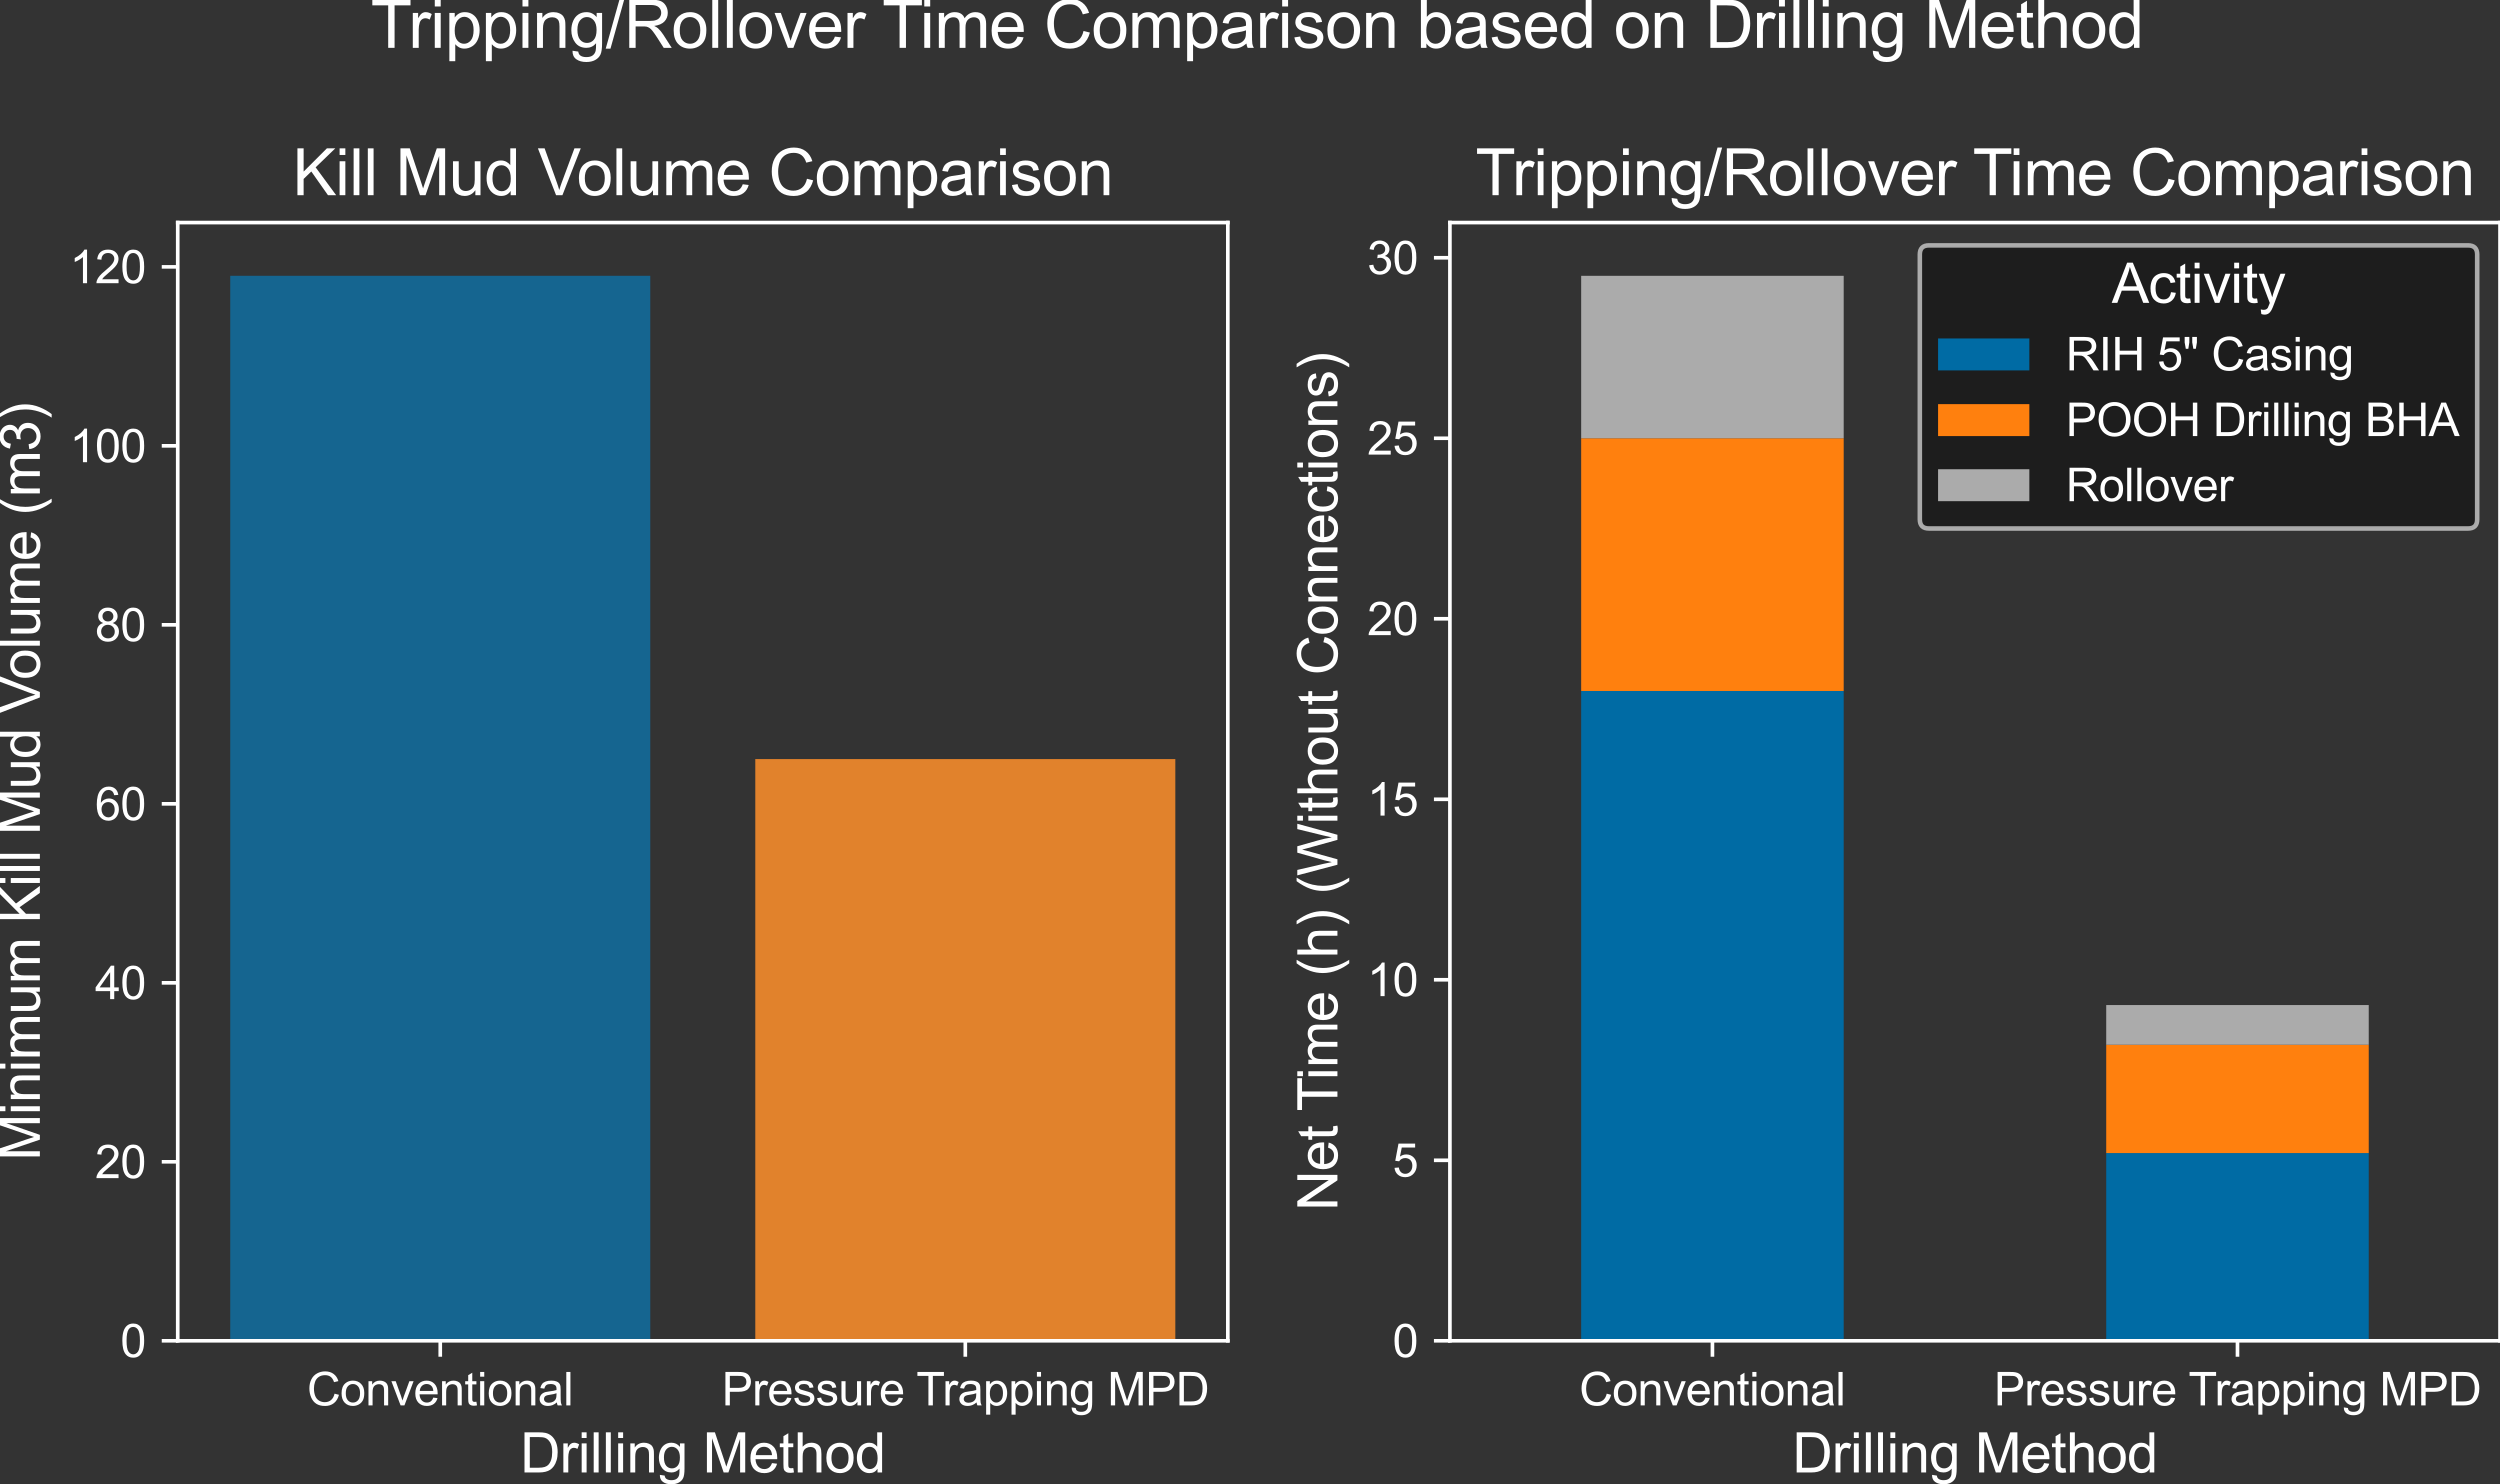 <?xml version="1.0" encoding="utf-8" standalone="no"?>
<!DOCTYPE svg PUBLIC "-//W3C//DTD SVG 1.1//EN"
  "http://www.w3.org/Graphics/SVG/1.1/DTD/svg11.dtd">
<svg xmlns:xlink="http://www.w3.org/1999/xlink" width="547.796pt" height="325.169pt" viewBox="0 0 547.796 325.169" xmlns="http://www.w3.org/2000/svg" version="1.1">
 <rect x="0" y="0" width="547.796" height="325.169" fill="#333333" stroke="none"/>
 <defs>
  <style type="text/css">*{stroke-linejoin: round; stroke-linecap: butt}</style>
 </defs>
 <g id="figure_1">
  <g id="patch_1">
   <path d="M 0 325.169 
L 547.796 325.169 
L 547.796 0 
L 0 0 
L 0 325.169 
z
" style="fill: none"/>
  </g>
  <g id="axes_1">
   <g id="patch_2">
    <path d="M 38.944 293.792 
L 269.038 293.792 
L 269.038 48.768 
L 38.944 48.768 
L 38.944 293.792 
z
" style="fill: none"/>
   </g>
   <g id="patch_3">
    <path d="M 50.449 293.792 
L 142.486 293.792 
L 142.486 60.436 
L 50.449 60.436 
z
" clip-path="url(#p2380726b39)" style="fill: #156590"/>
   </g>
   <g id="patch_4">
    <path d="M 165.496 293.792 
L 257.534 293.792 
L 257.534 166.328 
L 165.496 166.328 
z
" clip-path="url(#p2380726b39)" style="fill: #e1822c"/>
   </g>
   <g id="matplotlib.axis_1">
    <g id="xtick_1">
     <g id="line2d_1">
      <defs>
       <path id="m6b3bb15d07" d="M 0 0 
L 0 3.5 
" style="stroke: #ffffff; stroke-width: 0.8"/>
      </defs>
      <g>
       <use xlink:href="#m6b3bb15d07" x="96.468" y="293.792" style="fill: #ffffff; stroke: #ffffff; stroke-width: 0.8"/>
      </g>
     </g>
     <g id="text_1">
      <!-- Conventional -->
      <g style="fill: #ffffff" transform="translate(67.282 307.95) scale(0.1 -0.1)">
       <defs>
        <path id="ArialMT-43" d="M 3763 1606 
L 4369 1453 
Q 4178 706 3683 314 
Q 3188 -78 2472 -78 
Q 1731 -78 1267 223 
Q 803 525 561 1097 
Q 319 1669 319 2325 
Q 319 3041 592 3573 
Q 866 4106 1370 4382 
Q 1875 4659 2481 4659 
Q 3169 4659 3637 4309 
Q 4106 3959 4291 3325 
L 3694 3184 
Q 3534 3684 3231 3912 
Q 2928 4141 2469 4141 
Q 1941 4141 1586 3887 
Q 1231 3634 1087 3207 
Q 944 2781 944 2328 
Q 944 1744 1114 1308 
Q 1284 872 1643 656 
Q 2003 441 2422 441 
Q 2931 441 3284 734 
Q 3638 1028 3763 1606 
z
" transform="scale(0.016)"/>
        <path id="ArialMT-6f" d="M 213 1659 
Q 213 2581 725 3025 
Q 1153 3394 1769 3394 
Q 2453 3394 2887 2945 
Q 3322 2497 3322 1706 
Q 3322 1066 3130 698 
Q 2938 331 2570 128 
Q 2203 -75 1769 -75 
Q 1072 -75 642 372 
Q 213 819 213 1659 
z
M 791 1659 
Q 791 1022 1069 705 
Q 1347 388 1769 388 
Q 2188 388 2466 706 
Q 2744 1025 2744 1678 
Q 2744 2294 2464 2611 
Q 2184 2928 1769 2928 
Q 1347 2928 1069 2612 
Q 791 2297 791 1659 
z
" transform="scale(0.016)"/>
        <path id="ArialMT-6e" d="M 422 0 
L 422 3319 
L 928 3319 
L 928 2847 
Q 1294 3394 1984 3394 
Q 2284 3394 2536 3286 
Q 2788 3178 2913 3003 
Q 3038 2828 3088 2588 
Q 3119 2431 3119 2041 
L 3119 0 
L 2556 0 
L 2556 2019 
Q 2556 2363 2490 2533 
Q 2425 2703 2258 2804 
Q 2091 2906 1866 2906 
Q 1506 2906 1245 2678 
Q 984 2450 984 1813 
L 984 0 
L 422 0 
z
" transform="scale(0.016)"/>
        <path id="ArialMT-76" d="M 1344 0 
L 81 3319 
L 675 3319 
L 1388 1331 
Q 1503 1009 1600 663 
Q 1675 925 1809 1294 
L 2547 3319 
L 3125 3319 
L 1869 0 
L 1344 0 
z
" transform="scale(0.016)"/>
        <path id="ArialMT-65" d="M 2694 1069 
L 3275 997 
Q 3138 488 2766 206 
Q 2394 -75 1816 -75 
Q 1088 -75 661 373 
Q 234 822 234 1631 
Q 234 2469 665 2931 
Q 1097 3394 1784 3394 
Q 2450 3394 2872 2941 
Q 3294 2488 3294 1666 
Q 3294 1616 3291 1516 
L 816 1516 
Q 847 969 1125 678 
Q 1403 388 1819 388 
Q 2128 388 2347 550 
Q 2566 713 2694 1069 
z
M 847 1978 
L 2700 1978 
Q 2663 2397 2488 2606 
Q 2219 2931 1791 2931 
Q 1403 2931 1139 2672 
Q 875 2413 847 1978 
z
" transform="scale(0.016)"/>
        <path id="ArialMT-74" d="M 1650 503 
L 1731 6 
Q 1494 -44 1306 -44 
Q 1000 -44 831 53 
Q 663 150 594 308 
Q 525 466 525 972 
L 525 2881 
L 113 2881 
L 113 3319 
L 525 3319 
L 525 4141 
L 1084 4478 
L 1084 3319 
L 1650 3319 
L 1650 2881 
L 1084 2881 
L 1084 941 
Q 1084 700 1114 631 
Q 1144 563 1211 522 
Q 1278 481 1403 481 
Q 1497 481 1650 503 
z
" transform="scale(0.016)"/>
        <path id="ArialMT-69" d="M 425 3934 
L 425 4581 
L 988 4581 
L 988 3934 
L 425 3934 
z
M 425 0 
L 425 3319 
L 988 3319 
L 988 0 
L 425 0 
z
" transform="scale(0.016)"/>
        <path id="ArialMT-61" d="M 2588 409 
Q 2275 144 1986 34 
Q 1697 -75 1366 -75 
Q 819 -75 525 192 
Q 231 459 231 875 
Q 231 1119 342 1320 
Q 453 1522 633 1644 
Q 813 1766 1038 1828 
Q 1203 1872 1538 1913 
Q 2219 1994 2541 2106 
Q 2544 2222 2544 2253 
Q 2544 2597 2384 2738 
Q 2169 2928 1744 2928 
Q 1347 2928 1158 2789 
Q 969 2650 878 2297 
L 328 2372 
Q 403 2725 575 2942 
Q 747 3159 1072 3276 
Q 1397 3394 1825 3394 
Q 2250 3394 2515 3294 
Q 2781 3194 2906 3042 
Q 3031 2891 3081 2659 
Q 3109 2516 3109 2141 
L 3109 1391 
Q 3109 606 3145 398 
Q 3181 191 3288 0 
L 2700 0 
Q 2613 175 2588 409 
z
M 2541 1666 
Q 2234 1541 1622 1453 
Q 1275 1403 1131 1340 
Q 988 1278 909 1158 
Q 831 1038 831 891 
Q 831 666 1001 516 
Q 1172 366 1500 366 
Q 1825 366 2078 508 
Q 2331 650 2450 897 
Q 2541 1088 2541 1459 
L 2541 1666 
z
" transform="scale(0.016)"/>
        <path id="ArialMT-6c" d="M 409 0 
L 409 4581 
L 972 4581 
L 972 0 
L 409 0 
z
" transform="scale(0.016)"/>
       </defs>
       <use xlink:href="#ArialMT-43"/>
       <use xlink:href="#ArialMT-6f" transform="translate(72.217 0)"/>
       <use xlink:href="#ArialMT-6e" transform="translate(127.832 0)"/>
       <use xlink:href="#ArialMT-76" transform="translate(183.447 0)"/>
       <use xlink:href="#ArialMT-65" transform="translate(233.447 0)"/>
       <use xlink:href="#ArialMT-6e" transform="translate(289.062 0)"/>
       <use xlink:href="#ArialMT-74" transform="translate(344.678 0)"/>
       <use xlink:href="#ArialMT-69" transform="translate(372.461 0)"/>
       <use xlink:href="#ArialMT-6f" transform="translate(394.678 0)"/>
       <use xlink:href="#ArialMT-6e" transform="translate(450.293 0)"/>
       <use xlink:href="#ArialMT-61" transform="translate(505.908 0)"/>
       <use xlink:href="#ArialMT-6c" transform="translate(561.523 0)"/>
      </g>
     </g>
    </g>
    <g id="xtick_2">
     <g id="line2d_2">
      <g>
       <use xlink:href="#m6b3bb15d07" x="211.515" y="293.792" style="fill: #ffffff; stroke: #ffffff; stroke-width: 0.8"/>
      </g>
     </g>
     <g id="text_2">
      <!-- Pressure Trapping MPD -->
      <g style="fill: #ffffff" transform="translate(158.162 307.95) scale(0.1 -0.1)">
       <defs>
        <path id="ArialMT-50" d="M 494 0 
L 494 4581 
L 2222 4581 
Q 2678 4581 2919 4538 
Q 3256 4481 3484 4323 
Q 3713 4166 3852 3881 
Q 3991 3597 3991 3256 
Q 3991 2672 3619 2267 
Q 3247 1863 2275 1863 
L 1100 1863 
L 1100 0 
L 494 0 
z
M 1100 2403 
L 2284 2403 
Q 2872 2403 3119 2622 
Q 3366 2841 3366 3238 
Q 3366 3525 3220 3729 
Q 3075 3934 2838 4000 
Q 2684 4041 2272 4041 
L 1100 4041 
L 1100 2403 
z
" transform="scale(0.016)"/>
        <path id="ArialMT-72" d="M 416 0 
L 416 3319 
L 922 3319 
L 922 2816 
Q 1116 3169 1280 3281 
Q 1444 3394 1641 3394 
Q 1925 3394 2219 3213 
L 2025 2691 
Q 1819 2813 1613 2813 
Q 1428 2813 1281 2702 
Q 1134 2591 1072 2394 
Q 978 2094 978 1738 
L 978 0 
L 416 0 
z
" transform="scale(0.016)"/>
        <path id="ArialMT-73" d="M 197 991 
L 753 1078 
Q 800 744 1014 566 
Q 1228 388 1613 388 
Q 2000 388 2187 545 
Q 2375 703 2375 916 
Q 2375 1106 2209 1216 
Q 2094 1291 1634 1406 
Q 1016 1563 777 1677 
Q 538 1791 414 1992 
Q 291 2194 291 2438 
Q 291 2659 392 2848 
Q 494 3038 669 3163 
Q 800 3259 1026 3326 
Q 1253 3394 1513 3394 
Q 1903 3394 2198 3281 
Q 2494 3169 2634 2976 
Q 2775 2784 2828 2463 
L 2278 2388 
Q 2241 2644 2061 2787 
Q 1881 2931 1553 2931 
Q 1166 2931 1000 2803 
Q 834 2675 834 2503 
Q 834 2394 903 2306 
Q 972 2216 1119 2156 
Q 1203 2125 1616 2013 
Q 2213 1853 2448 1751 
Q 2684 1650 2818 1456 
Q 2953 1263 2953 975 
Q 2953 694 2789 445 
Q 2625 197 2315 61 
Q 2006 -75 1616 -75 
Q 969 -75 630 194 
Q 291 463 197 991 
z
" transform="scale(0.016)"/>
        <path id="ArialMT-75" d="M 2597 0 
L 2597 488 
Q 2209 -75 1544 -75 
Q 1250 -75 995 37 
Q 741 150 617 320 
Q 494 491 444 738 
Q 409 903 409 1263 
L 409 3319 
L 972 3319 
L 972 1478 
Q 972 1038 1006 884 
Q 1059 663 1231 536 
Q 1403 409 1656 409 
Q 1909 409 2131 539 
Q 2353 669 2445 892 
Q 2538 1116 2538 1541 
L 2538 3319 
L 3100 3319 
L 3100 0 
L 2597 0 
z
" transform="scale(0.016)"/>
        <path id="ArialMT-20" transform="scale(0.016)"/>
        <path id="ArialMT-54" d="M 1659 0 
L 1659 4041 
L 150 4041 
L 150 4581 
L 3781 4581 
L 3781 4041 
L 2266 4041 
L 2266 0 
L 1659 0 
z
" transform="scale(0.016)"/>
        <path id="ArialMT-70" d="M 422 -1272 
L 422 3319 
L 934 3319 
L 934 2888 
Q 1116 3141 1344 3267 
Q 1572 3394 1897 3394 
Q 2322 3394 2647 3175 
Q 2972 2956 3137 2557 
Q 3303 2159 3303 1684 
Q 3303 1175 3120 767 
Q 2938 359 2589 142 
Q 2241 -75 1856 -75 
Q 1575 -75 1351 44 
Q 1128 163 984 344 
L 984 -1272 
L 422 -1272 
z
M 931 1641 
Q 931 1000 1190 694 
Q 1450 388 1819 388 
Q 2194 388 2461 705 
Q 2728 1022 2728 1688 
Q 2728 2322 2467 2637 
Q 2206 2953 1844 2953 
Q 1484 2953 1207 2617 
Q 931 2281 931 1641 
z
" transform="scale(0.016)"/>
        <path id="ArialMT-67" d="M 319 -275 
L 866 -356 
Q 900 -609 1056 -725 
Q 1266 -881 1628 -881 
Q 2019 -881 2231 -725 
Q 2444 -569 2519 -288 
Q 2563 -116 2559 434 
Q 2191 0 1641 0 
Q 956 0 581 494 
Q 206 988 206 1678 
Q 206 2153 378 2554 
Q 550 2956 876 3175 
Q 1203 3394 1644 3394 
Q 2231 3394 2613 2919 
L 2613 3319 
L 3131 3319 
L 3131 450 
Q 3131 -325 2973 -648 
Q 2816 -972 2473 -1159 
Q 2131 -1347 1631 -1347 
Q 1038 -1347 672 -1080 
Q 306 -813 319 -275 
z
M 784 1719 
Q 784 1066 1043 766 
Q 1303 466 1694 466 
Q 2081 466 2343 764 
Q 2606 1063 2606 1700 
Q 2606 2309 2336 2618 
Q 2066 2928 1684 2928 
Q 1309 2928 1046 2623 
Q 784 2319 784 1719 
z
" transform="scale(0.016)"/>
        <path id="ArialMT-4d" d="M 475 0 
L 475 4581 
L 1388 4581 
L 2472 1338 
Q 2622 884 2691 659 
Q 2769 909 2934 1394 
L 4031 4581 
L 4847 4581 
L 4847 0 
L 4263 0 
L 4263 3834 
L 2931 0 
L 2384 0 
L 1059 3900 
L 1059 0 
L 475 0 
z
" transform="scale(0.016)"/>
        <path id="ArialMT-44" d="M 494 0 
L 494 4581 
L 2072 4581 
Q 2606 4581 2888 4516 
Q 3281 4425 3559 4188 
Q 3922 3881 4101 3404 
Q 4281 2928 4281 2316 
Q 4281 1794 4159 1391 
Q 4038 988 3847 723 
Q 3656 459 3429 307 
Q 3203 156 2883 78 
Q 2563 0 2147 0 
L 494 0 
z
M 1100 541 
L 2078 541 
Q 2531 541 2789 625 
Q 3047 709 3200 863 
Q 3416 1078 3536 1442 
Q 3656 1806 3656 2325 
Q 3656 3044 3420 3430 
Q 3184 3816 2847 3947 
Q 2603 4041 2063 4041 
L 1100 4041 
L 1100 541 
z
" transform="scale(0.016)"/>
       </defs>
       <use xlink:href="#ArialMT-50"/>
       <use xlink:href="#ArialMT-72" transform="translate(66.699 0)"/>
       <use xlink:href="#ArialMT-65" transform="translate(100 0)"/>
       <use xlink:href="#ArialMT-73" transform="translate(155.615 0)"/>
       <use xlink:href="#ArialMT-73" transform="translate(205.615 0)"/>
       <use xlink:href="#ArialMT-75" transform="translate(255.615 0)"/>
       <use xlink:href="#ArialMT-72" transform="translate(311.23 0)"/>
       <use xlink:href="#ArialMT-65" transform="translate(344.531 0)"/>
       <use xlink:href="#ArialMT-20" transform="translate(400.146 0)"/>
       <use xlink:href="#ArialMT-54" transform="translate(426.18 0)"/>
       <use xlink:href="#ArialMT-72" transform="translate(483.514 0)"/>
       <use xlink:href="#ArialMT-61" transform="translate(516.814 0)"/>
       <use xlink:href="#ArialMT-70" transform="translate(572.43 0)"/>
       <use xlink:href="#ArialMT-70" transform="translate(628.045 0)"/>
       <use xlink:href="#ArialMT-69" transform="translate(683.66 0)"/>
       <use xlink:href="#ArialMT-6e" transform="translate(705.877 0)"/>
       <use xlink:href="#ArialMT-67" transform="translate(761.492 0)"/>
       <use xlink:href="#ArialMT-20" transform="translate(817.107 0)"/>
       <use xlink:href="#ArialMT-4d" transform="translate(844.891 0)"/>
       <use xlink:href="#ArialMT-50" transform="translate(928.191 0)"/>
       <use xlink:href="#ArialMT-44" transform="translate(994.891 0)"/>
      </g>
     </g>
    </g>
    <g id="text_3">
     <!-- Drilling Method -->
     <g style="fill: #ffffff" transform="translate(113.977 322.644) scale(0.12 -0.12)">
      <defs>
       <path id="ArialMT-68" d="M 422 0 
L 422 4581 
L 984 4581 
L 984 2938 
Q 1378 3394 1978 3394 
Q 2347 3394 2619 3248 
Q 2891 3103 3008 2847 
Q 3125 2591 3125 2103 
L 3125 0 
L 2563 0 
L 2563 2103 
Q 2563 2525 2380 2717 
Q 2197 2909 1863 2909 
Q 1613 2909 1392 2779 
Q 1172 2650 1078 2428 
Q 984 2206 984 1816 
L 984 0 
L 422 0 
z
" transform="scale(0.016)"/>
       <path id="ArialMT-64" d="M 2575 0 
L 2575 419 
Q 2259 -75 1647 -75 
Q 1250 -75 917 144 
Q 584 363 401 755 
Q 219 1147 219 1656 
Q 219 2153 384 2558 
Q 550 2963 881 3178 
Q 1213 3394 1622 3394 
Q 1922 3394 2156 3267 
Q 2391 3141 2538 2938 
L 2538 4581 
L 3097 4581 
L 3097 0 
L 2575 0 
z
M 797 1656 
Q 797 1019 1065 703 
Q 1334 388 1700 388 
Q 2069 388 2326 689 
Q 2584 991 2584 1609 
Q 2584 2291 2321 2609 
Q 2059 2928 1675 2928 
Q 1300 2928 1048 2622 
Q 797 2316 797 1656 
z
" transform="scale(0.016)"/>
      </defs>
      <use xlink:href="#ArialMT-44"/>
      <use xlink:href="#ArialMT-72" transform="translate(72.217 0)"/>
      <use xlink:href="#ArialMT-69" transform="translate(105.518 0)"/>
      <use xlink:href="#ArialMT-6c" transform="translate(127.734 0)"/>
      <use xlink:href="#ArialMT-6c" transform="translate(149.951 0)"/>
      <use xlink:href="#ArialMT-69" transform="translate(172.168 0)"/>
      <use xlink:href="#ArialMT-6e" transform="translate(194.385 0)"/>
      <use xlink:href="#ArialMT-67" transform="translate(250 0)"/>
      <use xlink:href="#ArialMT-20" transform="translate(305.615 0)"/>
      <use xlink:href="#ArialMT-4d" transform="translate(333.398 0)"/>
      <use xlink:href="#ArialMT-65" transform="translate(416.699 0)"/>
      <use xlink:href="#ArialMT-74" transform="translate(472.314 0)"/>
      <use xlink:href="#ArialMT-68" transform="translate(500.098 0)"/>
      <use xlink:href="#ArialMT-6f" transform="translate(555.713 0)"/>
      <use xlink:href="#ArialMT-64" transform="translate(611.328 0)"/>
     </g>
    </g>
   </g>
   <g id="matplotlib.axis_2">
    <g id="ytick_1">
     <g id="line2d_3">
      <defs>
       <path id="m3eccd1bbac" d="M 0 0 
L -3.5 0 
" style="stroke: #ffffff; stroke-width: 0.8"/>
      </defs>
      <g>
       <use xlink:href="#m3eccd1bbac" x="38.944" y="293.792" style="fill: #ffffff; stroke: #ffffff; stroke-width: 0.8"/>
      </g>
     </g>
     <g id="text_4">
      <!-- 0 -->
      <g style="fill: #ffffff" transform="translate(26.383 297.371) scale(0.1 -0.1)">
       <defs>
        <path id="ArialMT-30" d="M 266 2259 
Q 266 3072 433 3567 
Q 600 4063 929 4331 
Q 1259 4600 1759 4600 
Q 2128 4600 2406 4451 
Q 2684 4303 2865 4023 
Q 3047 3744 3150 3342 
Q 3253 2941 3253 2259 
Q 3253 1453 3087 958 
Q 2922 463 2592 192 
Q 2263 -78 1759 -78 
Q 1097 -78 719 397 
Q 266 969 266 2259 
z
M 844 2259 
Q 844 1131 1108 757 
Q 1372 384 1759 384 
Q 2147 384 2411 759 
Q 2675 1134 2675 2259 
Q 2675 3391 2411 3762 
Q 2147 4134 1753 4134 
Q 1366 4134 1134 3806 
Q 844 3388 844 2259 
z
" transform="scale(0.016)"/>
       </defs>
       <use xlink:href="#ArialMT-30"/>
      </g>
     </g>
    </g>
    <g id="ytick_2">
     <g id="line2d_4">
      <g>
       <use xlink:href="#m3eccd1bbac" x="38.944" y="254.572" style="fill: #ffffff; stroke: #ffffff; stroke-width: 0.8"/>
      </g>
     </g>
     <g id="text_5">
      <!-- 20 -->
      <g style="fill: #ffffff" transform="translate(20.822 258.151) scale(0.1 -0.1)">
       <defs>
        <path id="ArialMT-32" d="M 3222 541 
L 3222 0 
L 194 0 
Q 188 203 259 391 
Q 375 700 629 1000 
Q 884 1300 1366 1694 
Q 2113 2306 2375 2664 
Q 2638 3022 2638 3341 
Q 2638 3675 2398 3904 
Q 2159 4134 1775 4134 
Q 1369 4134 1125 3890 
Q 881 3647 878 3216 
L 300 3275 
Q 359 3922 746 4261 
Q 1134 4600 1788 4600 
Q 2447 4600 2831 4234 
Q 3216 3869 3216 3328 
Q 3216 3053 3103 2787 
Q 2991 2522 2730 2228 
Q 2469 1934 1863 1422 
Q 1356 997 1212 845 
Q 1069 694 975 541 
L 3222 541 
z
" transform="scale(0.016)"/>
       </defs>
       <use xlink:href="#ArialMT-32"/>
       <use xlink:href="#ArialMT-30" transform="translate(55.615 0)"/>
      </g>
     </g>
    </g>
    <g id="ytick_3">
     <g id="line2d_5">
      <g>
       <use xlink:href="#m3eccd1bbac" x="38.944" y="215.353" style="fill: #ffffff; stroke: #ffffff; stroke-width: 0.8"/>
      </g>
     </g>
     <g id="text_6">
      <!-- 40 -->
      <g style="fill: #ffffff" transform="translate(20.822 218.932) scale(0.1 -0.1)">
       <defs>
        <path id="ArialMT-34" d="M 2069 0 
L 2069 1097 
L 81 1097 
L 81 1613 
L 2172 4581 
L 2631 4581 
L 2631 1613 
L 3250 1613 
L 3250 1097 
L 2631 1097 
L 2631 0 
L 2069 0 
z
M 2069 1613 
L 2069 3678 
L 634 1613 
L 2069 1613 
z
" transform="scale(0.016)"/>
       </defs>
       <use xlink:href="#ArialMT-34"/>
       <use xlink:href="#ArialMT-30" transform="translate(55.615 0)"/>
      </g>
     </g>
    </g>
    <g id="ytick_4">
     <g id="line2d_6">
      <g>
       <use xlink:href="#m3eccd1bbac" x="38.944" y="176.133" style="fill: #ffffff; stroke: #ffffff; stroke-width: 0.8"/>
      </g>
     </g>
     <g id="text_7">
      <!-- 60 -->
      <g style="fill: #ffffff" transform="translate(20.822 179.712) scale(0.1 -0.1)">
       <defs>
        <path id="ArialMT-36" d="M 3184 3459 
L 2625 3416 
Q 2550 3747 2413 3897 
Q 2184 4138 1850 4138 
Q 1581 4138 1378 3988 
Q 1113 3794 959 3422 
Q 806 3050 800 2363 
Q 1003 2672 1297 2822 
Q 1591 2972 1913 2972 
Q 2475 2972 2870 2558 
Q 3266 2144 3266 1488 
Q 3266 1056 3080 686 
Q 2894 316 2569 119 
Q 2244 -78 1831 -78 
Q 1128 -78 684 439 
Q 241 956 241 2144 
Q 241 3472 731 4075 
Q 1159 4600 1884 4600 
Q 2425 4600 2770 4297 
Q 3116 3994 3184 3459 
z
M 888 1484 
Q 888 1194 1011 928 
Q 1134 663 1356 523 
Q 1578 384 1822 384 
Q 2178 384 2434 671 
Q 2691 959 2691 1453 
Q 2691 1928 2437 2201 
Q 2184 2475 1800 2475 
Q 1419 2475 1153 2201 
Q 888 1928 888 1484 
z
" transform="scale(0.016)"/>
       </defs>
       <use xlink:href="#ArialMT-36"/>
       <use xlink:href="#ArialMT-30" transform="translate(55.615 0)"/>
      </g>
     </g>
    </g>
    <g id="ytick_5">
     <g id="line2d_7">
      <g>
       <use xlink:href="#m3eccd1bbac" x="38.944" y="136.914" style="fill: #ffffff; stroke: #ffffff; stroke-width: 0.8"/>
      </g>
     </g>
     <g id="text_8">
      <!-- 80 -->
      <g style="fill: #ffffff" transform="translate(20.822 140.493) scale(0.1 -0.1)">
       <defs>
        <path id="ArialMT-38" d="M 1131 2484 
Q 781 2613 612 2850 
Q 444 3088 444 3419 
Q 444 3919 803 4259 
Q 1163 4600 1759 4600 
Q 2359 4600 2725 4251 
Q 3091 3903 3091 3403 
Q 3091 3084 2923 2848 
Q 2756 2613 2416 2484 
Q 2838 2347 3058 2040 
Q 3278 1734 3278 1309 
Q 3278 722 2862 322 
Q 2447 -78 1769 -78 
Q 1091 -78 675 323 
Q 259 725 259 1325 
Q 259 1772 486 2073 
Q 713 2375 1131 2484 
z
M 1019 3438 
Q 1019 3113 1228 2906 
Q 1438 2700 1772 2700 
Q 2097 2700 2305 2904 
Q 2513 3109 2513 3406 
Q 2513 3716 2298 3927 
Q 2084 4138 1766 4138 
Q 1444 4138 1231 3931 
Q 1019 3725 1019 3438 
z
M 838 1322 
Q 838 1081 952 856 
Q 1066 631 1291 507 
Q 1516 384 1775 384 
Q 2178 384 2440 643 
Q 2703 903 2703 1303 
Q 2703 1709 2433 1975 
Q 2163 2241 1756 2241 
Q 1359 2241 1098 1978 
Q 838 1716 838 1322 
z
" transform="scale(0.016)"/>
       </defs>
       <use xlink:href="#ArialMT-38"/>
       <use xlink:href="#ArialMT-30" transform="translate(55.615 0)"/>
      </g>
     </g>
    </g>
    <g id="ytick_6">
     <g id="line2d_8">
      <g>
       <use xlink:href="#m3eccd1bbac" x="38.944" y="97.694" style="fill: #ffffff; stroke: #ffffff; stroke-width: 0.8"/>
      </g>
     </g>
     <g id="text_9">
      <!-- 100 -->
      <g style="fill: #ffffff" transform="translate(15.261 101.273) scale(0.1 -0.1)">
       <defs>
        <path id="ArialMT-31" d="M 2384 0 
L 1822 0 
L 1822 3584 
Q 1619 3391 1289 3197 
Q 959 3003 697 2906 
L 697 3450 
Q 1169 3672 1522 3987 
Q 1875 4303 2022 4600 
L 2384 4600 
L 2384 0 
z
" transform="scale(0.016)"/>
       </defs>
       <use xlink:href="#ArialMT-31"/>
       <use xlink:href="#ArialMT-30" transform="translate(55.615 0)"/>
       <use xlink:href="#ArialMT-30" transform="translate(111.23 0)"/>
      </g>
     </g>
    </g>
    <g id="ytick_7">
     <g id="line2d_9">
      <g>
       <use xlink:href="#m3eccd1bbac" x="38.944" y="58.475" style="fill: #ffffff; stroke: #ffffff; stroke-width: 0.8"/>
      </g>
     </g>
     <g id="text_10">
      <!-- 120 -->
      <g style="fill: #ffffff" transform="translate(15.261 62.054) scale(0.1 -0.1)">
       <use xlink:href="#ArialMT-31"/>
       <use xlink:href="#ArialMT-32" transform="translate(55.615 0)"/>
       <use xlink:href="#ArialMT-30" transform="translate(111.23 0)"/>
      </g>
     </g>
    </g>
    <g id="text_11">
     <!-- Minimum Kill Mud Volume (m3) -->
     <g style="fill: #ffffff" transform="translate(8.736 254.296) rotate(-90) scale(0.12 -0.12)">
      <defs>
       <path id="ArialMT-6d" d="M 422 0 
L 422 3319 
L 925 3319 
L 925 2853 
Q 1081 3097 1340 3245 
Q 1600 3394 1931 3394 
Q 2300 3394 2536 3241 
Q 2772 3088 2869 2813 
Q 3263 3394 3894 3394 
Q 4388 3394 4653 3120 
Q 4919 2847 4919 2278 
L 4919 0 
L 4359 0 
L 4359 2091 
Q 4359 2428 4304 2576 
Q 4250 2725 4106 2815 
Q 3963 2906 3769 2906 
Q 3419 2906 3187 2673 
Q 2956 2441 2956 1928 
L 2956 0 
L 2394 0 
L 2394 2156 
Q 2394 2531 2256 2718 
Q 2119 2906 1806 2906 
Q 1569 2906 1367 2781 
Q 1166 2656 1075 2415 
Q 984 2175 984 1722 
L 984 0 
L 422 0 
z
" transform="scale(0.016)"/>
       <path id="ArialMT-4b" d="M 469 0 
L 469 4581 
L 1075 4581 
L 1075 2309 
L 3350 4581 
L 4172 4581 
L 2250 2725 
L 4256 0 
L 3456 0 
L 1825 2319 
L 1075 1588 
L 1075 0 
L 469 0 
z
" transform="scale(0.016)"/>
       <path id="ArialMT-56" d="M 1803 0 
L 28 4581 
L 684 4581 
L 1875 1253 
Q 2019 853 2116 503 
Q 2222 878 2363 1253 
L 3600 4581 
L 4219 4581 
L 2425 0 
L 1803 0 
z
" transform="scale(0.016)"/>
       <path id="ArialMT-28" d="M 1497 -1347 
Q 1031 -759 709 28 
Q 388 816 388 1659 
Q 388 2403 628 3084 
Q 909 3875 1497 4659 
L 1900 4659 
Q 1522 4009 1400 3731 
Q 1209 3300 1100 2831 
Q 966 2247 966 1656 
Q 966 153 1900 -1347 
L 1497 -1347 
z
" transform="scale(0.016)"/>
       <path id="ArialMT-33" d="M 269 1209 
L 831 1284 
Q 928 806 1161 595 
Q 1394 384 1728 384 
Q 2125 384 2398 659 
Q 2672 934 2672 1341 
Q 2672 1728 2419 1979 
Q 2166 2231 1775 2231 
Q 1616 2231 1378 2169 
L 1441 2663 
Q 1497 2656 1531 2656 
Q 1891 2656 2178 2843 
Q 2466 3031 2466 3422 
Q 2466 3731 2256 3934 
Q 2047 4138 1716 4138 
Q 1388 4138 1169 3931 
Q 950 3725 888 3313 
L 325 3413 
Q 428 3978 793 4289 
Q 1159 4600 1703 4600 
Q 2078 4600 2393 4439 
Q 2709 4278 2876 4000 
Q 3044 3722 3044 3409 
Q 3044 3113 2884 2869 
Q 2725 2625 2413 2481 
Q 2819 2388 3044 2092 
Q 3269 1797 3269 1353 
Q 3269 753 2831 336 
Q 2394 -81 1725 -81 
Q 1122 -81 723 278 
Q 325 638 269 1209 
z
" transform="scale(0.016)"/>
       <path id="ArialMT-29" d="M 791 -1347 
L 388 -1347 
Q 1322 153 1322 1656 
Q 1322 2244 1188 2822 
Q 1081 3291 891 3722 
Q 769 4003 388 4659 
L 791 4659 
Q 1378 3875 1659 3084 
Q 1900 2403 1900 1659 
Q 1900 816 1576 28 
Q 1253 -759 791 -1347 
z
" transform="scale(0.016)"/>
      </defs>
      <use xlink:href="#ArialMT-4d"/>
      <use xlink:href="#ArialMT-69" transform="translate(83.301 0)"/>
      <use xlink:href="#ArialMT-6e" transform="translate(105.518 0)"/>
      <use xlink:href="#ArialMT-69" transform="translate(161.133 0)"/>
      <use xlink:href="#ArialMT-6d" transform="translate(183.35 0)"/>
      <use xlink:href="#ArialMT-75" transform="translate(266.65 0)"/>
      <use xlink:href="#ArialMT-6d" transform="translate(322.266 0)"/>
      <use xlink:href="#ArialMT-20" transform="translate(405.566 0)"/>
      <use xlink:href="#ArialMT-4b" transform="translate(433.35 0)"/>
      <use xlink:href="#ArialMT-69" transform="translate(500.049 0)"/>
      <use xlink:href="#ArialMT-6c" transform="translate(522.266 0)"/>
      <use xlink:href="#ArialMT-6c" transform="translate(544.482 0)"/>
      <use xlink:href="#ArialMT-20" transform="translate(566.699 0)"/>
      <use xlink:href="#ArialMT-4d" transform="translate(594.482 0)"/>
      <use xlink:href="#ArialMT-75" transform="translate(677.783 0)"/>
      <use xlink:href="#ArialMT-64" transform="translate(733.398 0)"/>
      <use xlink:href="#ArialMT-20" transform="translate(789.014 0)"/>
      <use xlink:href="#ArialMT-56" transform="translate(816.797 0)"/>
      <use xlink:href="#ArialMT-6f" transform="translate(877.996 0)"/>
      <use xlink:href="#ArialMT-6c" transform="translate(933.611 0)"/>
      <use xlink:href="#ArialMT-75" transform="translate(955.828 0)"/>
      <use xlink:href="#ArialMT-6d" transform="translate(1011.443 0)"/>
      <use xlink:href="#ArialMT-65" transform="translate(1094.744 0)"/>
      <use xlink:href="#ArialMT-20" transform="translate(1150.359 0)"/>
      <use xlink:href="#ArialMT-28" transform="translate(1178.143 0)"/>
      <use xlink:href="#ArialMT-6d" transform="translate(1211.443 0)"/>
      <use xlink:href="#ArialMT-33" transform="translate(1294.744 0)"/>
      <use xlink:href="#ArialMT-29" transform="translate(1350.359 0)"/>
     </g>
    </g>
   </g>
   <g id="line2d_10">
    <path clip-path="url(#p2380726b39)" style="fill: none; stroke: #424242; stroke-width: 2.25; stroke-linecap: square"/>
   </g>
   <g id="line2d_11">
    <path clip-path="url(#p2380726b39)" style="fill: none; stroke: #424242; stroke-width: 2.25; stroke-linecap: square"/>
   </g>
   <g id="patch_5">
    <path d="M 38.944 293.792 
L 38.944 48.768 
" style="fill: none; stroke: #ffffff; stroke-width: 0.8; stroke-linejoin: miter; stroke-linecap: square"/>
   </g>
   <g id="patch_6">
    <path d="M 269.038 293.792 
L 269.038 48.768 
" style="fill: none; stroke: #ffffff; stroke-width: 0.8; stroke-linejoin: miter; stroke-linecap: square"/>
   </g>
   <g id="patch_7">
    <path d="M 38.944 293.792 
L 269.038 293.792 
" style="fill: none; stroke: #ffffff; stroke-width: 0.8; stroke-linejoin: miter; stroke-linecap: square"/>
   </g>
   <g id="patch_8">
    <path d="M 38.944 48.768 
L 269.038 48.768 
" style="fill: none; stroke: #ffffff; stroke-width: 0.8; stroke-linejoin: miter; stroke-linecap: square"/>
   </g>
   <g id="text_12">
    <!-- Kill Mud Volume Comparison -->
    <g style="fill: #ffffff" transform="translate(64.122 42.768) scale(0.14 -0.14)">
     <use xlink:href="#ArialMT-4b"/>
     <use xlink:href="#ArialMT-69" transform="translate(66.699 0)"/>
     <use xlink:href="#ArialMT-6c" transform="translate(88.916 0)"/>
     <use xlink:href="#ArialMT-6c" transform="translate(111.133 0)"/>
     <use xlink:href="#ArialMT-20" transform="translate(133.35 0)"/>
     <use xlink:href="#ArialMT-4d" transform="translate(161.133 0)"/>
     <use xlink:href="#ArialMT-75" transform="translate(244.434 0)"/>
     <use xlink:href="#ArialMT-64" transform="translate(300.049 0)"/>
     <use xlink:href="#ArialMT-20" transform="translate(355.664 0)"/>
     <use xlink:href="#ArialMT-56" transform="translate(383.447 0)"/>
     <use xlink:href="#ArialMT-6f" transform="translate(444.646 0)"/>
     <use xlink:href="#ArialMT-6c" transform="translate(500.262 0)"/>
     <use xlink:href="#ArialMT-75" transform="translate(522.479 0)"/>
     <use xlink:href="#ArialMT-6d" transform="translate(578.094 0)"/>
     <use xlink:href="#ArialMT-65" transform="translate(661.395 0)"/>
     <use xlink:href="#ArialMT-20" transform="translate(717.01 0)"/>
     <use xlink:href="#ArialMT-43" transform="translate(744.793 0)"/>
     <use xlink:href="#ArialMT-6f" transform="translate(817.01 0)"/>
     <use xlink:href="#ArialMT-6d" transform="translate(872.625 0)"/>
     <use xlink:href="#ArialMT-70" transform="translate(955.926 0)"/>
     <use xlink:href="#ArialMT-61" transform="translate(1011.541 0)"/>
     <use xlink:href="#ArialMT-72" transform="translate(1067.156 0)"/>
     <use xlink:href="#ArialMT-69" transform="translate(1100.457 0)"/>
     <use xlink:href="#ArialMT-73" transform="translate(1122.674 0)"/>
     <use xlink:href="#ArialMT-6f" transform="translate(1172.674 0)"/>
     <use xlink:href="#ArialMT-6e" transform="translate(1228.289 0)"/>
    </g>
   </g>
  </g>
  <g id="axes_2">
   <g id="patch_9">
    <path d="M 317.702 293.792 
L 547.796 293.792 
L 547.796 48.768 
L 317.702 48.768 
L 317.702 293.792 
z
" style="fill: none"/>
   </g>
   <g id="patch_10">
    <path d="M 346.464 293.792 
L 403.987 293.792 
L 403.987 151.405 
L 346.464 151.405 
z
" clip-path="url(#p604dfb2c39)" style="fill: #006ba4"/>
   </g>
   <g id="patch_11">
    <path d="M 461.511 293.792 
L 519.035 293.792 
L 519.035 252.658 
L 461.511 252.658 
z
" clip-path="url(#p604dfb2c39)" style="fill: #006ba4"/>
   </g>
   <g id="patch_12">
    <path d="M 346.464 151.405 
L 403.987 151.405 
L 403.987 96.032 
L 346.464 96.032 
z
" clip-path="url(#p604dfb2c39)" style="fill: #ff800e"/>
   </g>
   <g id="patch_13">
    <path d="M 461.511 252.658 
L 519.035 252.658 
L 519.035 228.927 
L 461.511 228.927 
z
" clip-path="url(#p604dfb2c39)" style="fill: #ff800e"/>
   </g>
   <g id="patch_14">
    <path d="M 346.464 96.032 
L 403.987 96.032 
L 403.987 60.436 
L 346.464 60.436 
z
" clip-path="url(#p604dfb2c39)" style="fill: #ababab"/>
   </g>
   <g id="patch_15">
    <path d="M 461.511 228.927 
L 519.035 228.927 
L 519.035 220.225 
L 461.511 220.225 
z
" clip-path="url(#p604dfb2c39)" style="fill: #ababab"/>
   </g>
   <g id="matplotlib.axis_3">
    <g id="xtick_3">
     <g id="line2d_12">
      <g>
       <use xlink:href="#m6b3bb15d07" x="375.226" y="293.792" style="fill: #ffffff; stroke: #ffffff; stroke-width: 0.8"/>
      </g>
     </g>
     <g id="text_13">
      <!-- Conventional -->
      <g style="fill: #ffffff" transform="translate(346.041 307.95) scale(0.1 -0.1)">
       <use xlink:href="#ArialMT-43"/>
       <use xlink:href="#ArialMT-6f" transform="translate(72.217 0)"/>
       <use xlink:href="#ArialMT-6e" transform="translate(127.832 0)"/>
       <use xlink:href="#ArialMT-76" transform="translate(183.447 0)"/>
       <use xlink:href="#ArialMT-65" transform="translate(233.447 0)"/>
       <use xlink:href="#ArialMT-6e" transform="translate(289.062 0)"/>
       <use xlink:href="#ArialMT-74" transform="translate(344.678 0)"/>
       <use xlink:href="#ArialMT-69" transform="translate(372.461 0)"/>
       <use xlink:href="#ArialMT-6f" transform="translate(394.678 0)"/>
       <use xlink:href="#ArialMT-6e" transform="translate(450.293 0)"/>
       <use xlink:href="#ArialMT-61" transform="translate(505.908 0)"/>
       <use xlink:href="#ArialMT-6c" transform="translate(561.523 0)"/>
      </g>
     </g>
    </g>
    <g id="xtick_4">
     <g id="line2d_13">
      <g>
       <use xlink:href="#m6b3bb15d07" x="490.273" y="293.792" style="fill: #ffffff; stroke: #ffffff; stroke-width: 0.8"/>
      </g>
     </g>
     <g id="text_14">
      <!-- Pressure Trapping MPD -->
      <g style="fill: #ffffff" transform="translate(436.92 307.95) scale(0.1 -0.1)">
       <use xlink:href="#ArialMT-50"/>
       <use xlink:href="#ArialMT-72" transform="translate(66.699 0)"/>
       <use xlink:href="#ArialMT-65" transform="translate(100 0)"/>
       <use xlink:href="#ArialMT-73" transform="translate(155.615 0)"/>
       <use xlink:href="#ArialMT-73" transform="translate(205.615 0)"/>
       <use xlink:href="#ArialMT-75" transform="translate(255.615 0)"/>
       <use xlink:href="#ArialMT-72" transform="translate(311.23 0)"/>
       <use xlink:href="#ArialMT-65" transform="translate(344.531 0)"/>
       <use xlink:href="#ArialMT-20" transform="translate(400.146 0)"/>
       <use xlink:href="#ArialMT-54" transform="translate(426.18 0)"/>
       <use xlink:href="#ArialMT-72" transform="translate(483.514 0)"/>
       <use xlink:href="#ArialMT-61" transform="translate(516.814 0)"/>
       <use xlink:href="#ArialMT-70" transform="translate(572.43 0)"/>
       <use xlink:href="#ArialMT-70" transform="translate(628.045 0)"/>
       <use xlink:href="#ArialMT-69" transform="translate(683.66 0)"/>
       <use xlink:href="#ArialMT-6e" transform="translate(705.877 0)"/>
       <use xlink:href="#ArialMT-67" transform="translate(761.492 0)"/>
       <use xlink:href="#ArialMT-20" transform="translate(817.107 0)"/>
       <use xlink:href="#ArialMT-4d" transform="translate(844.891 0)"/>
       <use xlink:href="#ArialMT-50" transform="translate(928.191 0)"/>
       <use xlink:href="#ArialMT-44" transform="translate(994.891 0)"/>
      </g>
     </g>
    </g>
    <g id="text_15">
     <!-- Drilling Method -->
     <g style="fill: #ffffff" transform="translate(392.735 322.644) scale(0.12 -0.12)">
      <use xlink:href="#ArialMT-44"/>
      <use xlink:href="#ArialMT-72" transform="translate(72.217 0)"/>
      <use xlink:href="#ArialMT-69" transform="translate(105.518 0)"/>
      <use xlink:href="#ArialMT-6c" transform="translate(127.734 0)"/>
      <use xlink:href="#ArialMT-6c" transform="translate(149.951 0)"/>
      <use xlink:href="#ArialMT-69" transform="translate(172.168 0)"/>
      <use xlink:href="#ArialMT-6e" transform="translate(194.385 0)"/>
      <use xlink:href="#ArialMT-67" transform="translate(250 0)"/>
      <use xlink:href="#ArialMT-20" transform="translate(305.615 0)"/>
      <use xlink:href="#ArialMT-4d" transform="translate(333.398 0)"/>
      <use xlink:href="#ArialMT-65" transform="translate(416.699 0)"/>
      <use xlink:href="#ArialMT-74" transform="translate(472.314 0)"/>
      <use xlink:href="#ArialMT-68" transform="translate(500.098 0)"/>
      <use xlink:href="#ArialMT-6f" transform="translate(555.713 0)"/>
      <use xlink:href="#ArialMT-64" transform="translate(611.328 0)"/>
     </g>
    </g>
   </g>
   <g id="matplotlib.axis_4">
    <g id="ytick_8">
     <g id="line2d_14">
      <g>
       <use xlink:href="#m3eccd1bbac" x="317.702" y="293.792" style="fill: #ffffff; stroke: #ffffff; stroke-width: 0.8"/>
      </g>
     </g>
     <g id="text_16">
      <!-- 0 -->
      <g style="fill: #ffffff" transform="translate(305.141 297.371) scale(0.1 -0.1)">
       <use xlink:href="#ArialMT-30"/>
      </g>
     </g>
    </g>
    <g id="ytick_9">
     <g id="line2d_15">
      <g>
       <use xlink:href="#m3eccd1bbac" x="317.702" y="254.24" style="fill: #ffffff; stroke: #ffffff; stroke-width: 0.8"/>
      </g>
     </g>
     <g id="text_17">
      <!-- 5 -->
      <g style="fill: #ffffff" transform="translate(305.141 257.819) scale(0.1 -0.1)">
       <defs>
        <path id="ArialMT-35" d="M 266 1200 
L 856 1250 
Q 922 819 1161 601 
Q 1400 384 1738 384 
Q 2144 384 2425 690 
Q 2706 997 2706 1503 
Q 2706 1984 2436 2262 
Q 2166 2541 1728 2541 
Q 1456 2541 1237 2417 
Q 1019 2294 894 2097 
L 366 2166 
L 809 4519 
L 3088 4519 
L 3088 3981 
L 1259 3981 
L 1013 2750 
Q 1425 3038 1878 3038 
Q 2478 3038 2890 2622 
Q 3303 2206 3303 1553 
Q 3303 931 2941 478 
Q 2500 -78 1738 -78 
Q 1113 -78 717 272 
Q 322 622 266 1200 
z
" transform="scale(0.016)"/>
       </defs>
       <use xlink:href="#ArialMT-35"/>
      </g>
     </g>
    </g>
    <g id="ytick_10">
     <g id="line2d_16">
      <g>
       <use xlink:href="#m3eccd1bbac" x="317.702" y="214.688" style="fill: #ffffff; stroke: #ffffff; stroke-width: 0.8"/>
      </g>
     </g>
     <g id="text_18">
      <!-- 10 -->
      <g style="fill: #ffffff" transform="translate(299.58 218.267) scale(0.1 -0.1)">
       <use xlink:href="#ArialMT-31"/>
       <use xlink:href="#ArialMT-30" transform="translate(55.615 0)"/>
      </g>
     </g>
    </g>
    <g id="ytick_11">
     <g id="line2d_17">
      <g>
       <use xlink:href="#m3eccd1bbac" x="317.702" y="175.136" style="fill: #ffffff; stroke: #ffffff; stroke-width: 0.8"/>
      </g>
     </g>
     <g id="text_19">
      <!-- 15 -->
      <g style="fill: #ffffff" transform="translate(299.58 178.715) scale(0.1 -0.1)">
       <use xlink:href="#ArialMT-31"/>
       <use xlink:href="#ArialMT-35" transform="translate(55.615 0)"/>
      </g>
     </g>
    </g>
    <g id="ytick_12">
     <g id="line2d_18">
      <g>
       <use xlink:href="#m3eccd1bbac" x="317.702" y="135.584" style="fill: #ffffff; stroke: #ffffff; stroke-width: 0.8"/>
      </g>
     </g>
     <g id="text_20">
      <!-- 20 -->
      <g style="fill: #ffffff" transform="translate(299.58 139.163) scale(0.1 -0.1)">
       <use xlink:href="#ArialMT-32"/>
       <use xlink:href="#ArialMT-30" transform="translate(55.615 0)"/>
      </g>
     </g>
    </g>
    <g id="ytick_13">
     <g id="line2d_19">
      <g>
       <use xlink:href="#m3eccd1bbac" x="317.702" y="96.032" style="fill: #ffffff; stroke: #ffffff; stroke-width: 0.8"/>
      </g>
     </g>
     <g id="text_21">
      <!-- 25 -->
      <g style="fill: #ffffff" transform="translate(299.58 99.611) scale(0.1 -0.1)">
       <use xlink:href="#ArialMT-32"/>
       <use xlink:href="#ArialMT-35" transform="translate(55.615 0)"/>
      </g>
     </g>
    </g>
    <g id="ytick_14">
     <g id="line2d_20">
      <g>
       <use xlink:href="#m3eccd1bbac" x="317.702" y="56.481" style="fill: #ffffff; stroke: #ffffff; stroke-width: 0.8"/>
      </g>
     </g>
     <g id="text_22">
      <!-- 30 -->
      <g style="fill: #ffffff" transform="translate(299.58 60.06) scale(0.1 -0.1)">
       <use xlink:href="#ArialMT-33"/>
       <use xlink:href="#ArialMT-30" transform="translate(55.615 0)"/>
      </g>
     </g>
    </g>
    <g id="text_23">
     <!-- Net Time (h) (Without Connections) -->
     <g style="fill: #ffffff" transform="translate(293.055 265.306) rotate(-90) scale(0.12 -0.12)">
      <defs>
       <path id="ArialMT-4e" d="M 488 0 
L 488 4581 
L 1109 4581 
L 3516 984 
L 3516 4581 
L 4097 4581 
L 4097 0 
L 3475 0 
L 1069 3600 
L 1069 0 
L 488 0 
z
" transform="scale(0.016)"/>
       <path id="ArialMT-57" d="M 1294 0 
L 78 4581 
L 700 4581 
L 1397 1578 
Q 1509 1106 1591 641 
Q 1766 1375 1797 1488 
L 2669 4581 
L 3400 4581 
L 4056 2263 
Q 4303 1400 4413 641 
Q 4500 1075 4641 1638 
L 5359 4581 
L 5969 4581 
L 4713 0 
L 4128 0 
L 3163 3491 
Q 3041 3928 3019 4028 
Q 2947 3713 2884 3491 
L 1913 0 
L 1294 0 
z
" transform="scale(0.016)"/>
       <path id="ArialMT-63" d="M 2588 1216 
L 3141 1144 
Q 3050 572 2676 248 
Q 2303 -75 1759 -75 
Q 1078 -75 664 370 
Q 250 816 250 1647 
Q 250 2184 428 2587 
Q 606 2991 970 3192 
Q 1334 3394 1763 3394 
Q 2303 3394 2647 3120 
Q 2991 2847 3088 2344 
L 2541 2259 
Q 2463 2594 2264 2762 
Q 2066 2931 1784 2931 
Q 1359 2931 1093 2626 
Q 828 2322 828 1663 
Q 828 994 1084 691 
Q 1341 388 1753 388 
Q 2084 388 2306 591 
Q 2528 794 2588 1216 
z
" transform="scale(0.016)"/>
      </defs>
      <use xlink:href="#ArialMT-4e"/>
      <use xlink:href="#ArialMT-65" transform="translate(72.217 0)"/>
      <use xlink:href="#ArialMT-74" transform="translate(127.832 0)"/>
      <use xlink:href="#ArialMT-20" transform="translate(155.615 0)"/>
      <use xlink:href="#ArialMT-54" transform="translate(181.648 0)"/>
      <use xlink:href="#ArialMT-69" transform="translate(238.982 0)"/>
      <use xlink:href="#ArialMT-6d" transform="translate(261.199 0)"/>
      <use xlink:href="#ArialMT-65" transform="translate(344.5 0)"/>
      <use xlink:href="#ArialMT-20" transform="translate(400.115 0)"/>
      <use xlink:href="#ArialMT-28" transform="translate(427.898 0)"/>
      <use xlink:href="#ArialMT-68" transform="translate(461.199 0)"/>
      <use xlink:href="#ArialMT-29" transform="translate(516.814 0)"/>
      <use xlink:href="#ArialMT-20" transform="translate(550.115 0)"/>
      <use xlink:href="#ArialMT-28" transform="translate(577.898 0)"/>
      <use xlink:href="#ArialMT-57" transform="translate(611.199 0)"/>
      <use xlink:href="#ArialMT-69" transform="translate(705.584 0)"/>
      <use xlink:href="#ArialMT-74" transform="translate(727.801 0)"/>
      <use xlink:href="#ArialMT-68" transform="translate(755.584 0)"/>
      <use xlink:href="#ArialMT-6f" transform="translate(811.199 0)"/>
      <use xlink:href="#ArialMT-75" transform="translate(866.814 0)"/>
      <use xlink:href="#ArialMT-74" transform="translate(922.43 0)"/>
      <use xlink:href="#ArialMT-20" transform="translate(950.213 0)"/>
      <use xlink:href="#ArialMT-43" transform="translate(977.996 0)"/>
      <use xlink:href="#ArialMT-6f" transform="translate(1050.213 0)"/>
      <use xlink:href="#ArialMT-6e" transform="translate(1105.828 0)"/>
      <use xlink:href="#ArialMT-6e" transform="translate(1161.443 0)"/>
      <use xlink:href="#ArialMT-65" transform="translate(1217.059 0)"/>
      <use xlink:href="#ArialMT-63" transform="translate(1272.674 0)"/>
      <use xlink:href="#ArialMT-74" transform="translate(1322.674 0)"/>
      <use xlink:href="#ArialMT-69" transform="translate(1350.457 0)"/>
      <use xlink:href="#ArialMT-6f" transform="translate(1372.674 0)"/>
      <use xlink:href="#ArialMT-6e" transform="translate(1428.289 0)"/>
      <use xlink:href="#ArialMT-73" transform="translate(1483.904 0)"/>
      <use xlink:href="#ArialMT-29" transform="translate(1533.904 0)"/>
     </g>
    </g>
   </g>
   <g id="patch_16">
    <path d="M 317.702 293.792 
L 317.702 48.768 
" style="fill: none; stroke: #ffffff; stroke-width: 0.8; stroke-linejoin: miter; stroke-linecap: square"/>
   </g>
   <g id="patch_17">
    <path d="M 547.796 293.792 
L 547.796 48.768 
" style="fill: none; stroke: #ffffff; stroke-width: 0.8; stroke-linejoin: miter; stroke-linecap: square"/>
   </g>
   <g id="patch_18">
    <path d="M 317.702 293.792 
L 547.796 293.792 
" style="fill: none; stroke: #ffffff; stroke-width: 0.8; stroke-linejoin: miter; stroke-linecap: square"/>
   </g>
   <g id="patch_19">
    <path d="M 317.702 48.768 
L 547.796 48.768 
" style="fill: none; stroke: #ffffff; stroke-width: 0.8; stroke-linejoin: miter; stroke-linecap: square"/>
   </g>
   <g id="text_24">
    <!-- Tripping/Rollover Time Comparison -->
    <g style="fill: #ffffff" transform="translate(323.311 42.768) scale(0.14 -0.14)">
     <defs>
      <path id="ArialMT-2f" d="M 0 -78 
L 1328 4659 
L 1778 4659 
L 453 -78 
L 0 -78 
z
" transform="scale(0.016)"/>
      <path id="ArialMT-52" d="M 503 0 
L 503 4581 
L 2534 4581 
Q 3147 4581 3465 4457 
Q 3784 4334 3975 4021 
Q 4166 3709 4166 3331 
Q 4166 2844 3850 2509 
Q 3534 2175 2875 2084 
Q 3116 1969 3241 1856 
Q 3506 1613 3744 1247 
L 4541 0 
L 3778 0 
L 3172 953 
Q 2906 1366 2734 1584 
Q 2563 1803 2427 1890 
Q 2291 1978 2150 2013 
Q 2047 2034 1813 2034 
L 1109 2034 
L 1109 0 
L 503 0 
z
M 1109 2559 
L 2413 2559 
Q 2828 2559 3062 2645 
Q 3297 2731 3419 2920 
Q 3541 3109 3541 3331 
Q 3541 3656 3305 3865 
Q 3069 4075 2559 4075 
L 1109 4075 
L 1109 2559 
z
" transform="scale(0.016)"/>
     </defs>
     <use xlink:href="#ArialMT-54"/>
     <use xlink:href="#ArialMT-72" transform="translate(57.334 0)"/>
     <use xlink:href="#ArialMT-69" transform="translate(90.635 0)"/>
     <use xlink:href="#ArialMT-70" transform="translate(112.852 0)"/>
     <use xlink:href="#ArialMT-70" transform="translate(168.467 0)"/>
     <use xlink:href="#ArialMT-69" transform="translate(224.082 0)"/>
     <use xlink:href="#ArialMT-6e" transform="translate(246.299 0)"/>
     <use xlink:href="#ArialMT-67" transform="translate(301.914 0)"/>
     <use xlink:href="#ArialMT-2f" transform="translate(357.529 0)"/>
     <use xlink:href="#ArialMT-52" transform="translate(385.312 0)"/>
     <use xlink:href="#ArialMT-6f" transform="translate(457.529 0)"/>
     <use xlink:href="#ArialMT-6c" transform="translate(513.145 0)"/>
     <use xlink:href="#ArialMT-6c" transform="translate(535.361 0)"/>
     <use xlink:href="#ArialMT-6f" transform="translate(557.578 0)"/>
     <use xlink:href="#ArialMT-76" transform="translate(613.193 0)"/>
     <use xlink:href="#ArialMT-65" transform="translate(663.193 0)"/>
     <use xlink:href="#ArialMT-72" transform="translate(718.809 0)"/>
     <use xlink:href="#ArialMT-20" transform="translate(752.109 0)"/>
     <use xlink:href="#ArialMT-54" transform="translate(778.143 0)"/>
     <use xlink:href="#ArialMT-69" transform="translate(835.477 0)"/>
     <use xlink:href="#ArialMT-6d" transform="translate(857.693 0)"/>
     <use xlink:href="#ArialMT-65" transform="translate(940.994 0)"/>
     <use xlink:href="#ArialMT-20" transform="translate(996.609 0)"/>
     <use xlink:href="#ArialMT-43" transform="translate(1024.393 0)"/>
     <use xlink:href="#ArialMT-6f" transform="translate(1096.609 0)"/>
     <use xlink:href="#ArialMT-6d" transform="translate(1152.225 0)"/>
     <use xlink:href="#ArialMT-70" transform="translate(1235.525 0)"/>
     <use xlink:href="#ArialMT-61" transform="translate(1291.141 0)"/>
     <use xlink:href="#ArialMT-72" transform="translate(1346.756 0)"/>
     <use xlink:href="#ArialMT-69" transform="translate(1380.057 0)"/>
     <use xlink:href="#ArialMT-73" transform="translate(1402.273 0)"/>
     <use xlink:href="#ArialMT-6f" transform="translate(1452.273 0)"/>
     <use xlink:href="#ArialMT-6e" transform="translate(1507.889 0)"/>
    </g>
   </g>
   <g id="legend_1">
    <g id="patch_20">
     <path d="M 422.668 115.803 
L 540.796 115.803 
Q 542.796 115.803 542.796 113.803 
L 542.796 55.768 
Q 542.796 53.768 540.796 53.768 
L 422.668 53.768 
Q 420.668 53.768 420.668 55.768 
L 420.668 113.803 
Q 420.668 115.803 422.668 115.803 
z
" style="fill: #181818; opacity: 0.8; stroke: #cccccc; stroke-linejoin: miter"/>
    </g>
    <g id="text_25">
     <!-- Activity -->
     <g style="fill: #ffffff" transform="translate(462.73 66.357) scale(0.12 -0.12)">
      <defs>
       <path id="ArialMT-41" d="M -9 0 
L 1750 4581 
L 2403 4581 
L 4278 0 
L 3588 0 
L 3053 1388 
L 1138 1388 
L 634 0 
L -9 0 
z
M 1313 1881 
L 2866 1881 
L 2388 3150 
Q 2169 3728 2063 4100 
Q 1975 3659 1816 3225 
L 1313 1881 
z
" transform="scale(0.016)"/>
       <path id="ArialMT-79" d="M 397 -1278 
L 334 -750 
Q 519 -800 656 -800 
Q 844 -800 956 -737 
Q 1069 -675 1141 -563 
Q 1194 -478 1313 -144 
Q 1328 -97 1363 -6 
L 103 3319 
L 709 3319 
L 1400 1397 
Q 1534 1031 1641 628 
Q 1738 1016 1872 1384 
L 2581 3319 
L 3144 3319 
L 1881 -56 
Q 1678 -603 1566 -809 
Q 1416 -1088 1222 -1217 
Q 1028 -1347 759 -1347 
Q 597 -1347 397 -1278 
z
" transform="scale(0.016)"/>
      </defs>
      <use xlink:href="#ArialMT-41"/>
      <use xlink:href="#ArialMT-63" transform="translate(66.699 0)"/>
      <use xlink:href="#ArialMT-74" transform="translate(116.699 0)"/>
      <use xlink:href="#ArialMT-69" transform="translate(144.482 0)"/>
      <use xlink:href="#ArialMT-76" transform="translate(166.699 0)"/>
      <use xlink:href="#ArialMT-69" transform="translate(216.699 0)"/>
      <use xlink:href="#ArialMT-74" transform="translate(238.916 0)"/>
      <use xlink:href="#ArialMT-79" transform="translate(266.699 0)"/>
     </g>
    </g>
    <g id="patch_21">
     <path d="M 424.668 81.163 
L 444.668 81.163 
L 444.668 74.163 
L 424.668 74.163 
z
" style="fill: #006ba4"/>
    </g>
    <g id="text_26">
     <!-- RIH 5" Casing -->
     <g style="fill: #ffffff" transform="translate(452.668 81.163) scale(0.1 -0.1)">
      <defs>
       <path id="ArialMT-49" d="M 597 0 
L 597 4581 
L 1203 4581 
L 1203 0 
L 597 0 
z
" transform="scale(0.016)"/>
       <path id="ArialMT-48" d="M 513 0 
L 513 4581 
L 1119 4581 
L 1119 2700 
L 3500 2700 
L 3500 4581 
L 4106 4581 
L 4106 0 
L 3500 0 
L 3500 2159 
L 1119 2159 
L 1119 0 
L 513 0 
z
" transform="scale(0.016)"/>
       <path id="ArialMT-22" d="M 450 2959 
L 294 3831 
L 294 4581 
L 934 4581 
L 934 3831 
L 794 2959 
L 450 2959 
z
M 1484 2959 
L 1331 3831 
L 1331 4581 
L 1972 4581 
L 1972 3831 
L 1822 2959 
L 1484 2959 
z
" transform="scale(0.016)"/>
      </defs>
      <use xlink:href="#ArialMT-52"/>
      <use xlink:href="#ArialMT-49" transform="translate(72.217 0)"/>
      <use xlink:href="#ArialMT-48" transform="translate(100 0)"/>
      <use xlink:href="#ArialMT-20" transform="translate(172.217 0)"/>
      <use xlink:href="#ArialMT-35" transform="translate(200 0)"/>
      <use xlink:href="#ArialMT-22" transform="translate(255.615 0)"/>
      <use xlink:href="#ArialMT-20" transform="translate(291.113 0)"/>
      <use xlink:href="#ArialMT-43" transform="translate(318.896 0)"/>
      <use xlink:href="#ArialMT-61" transform="translate(391.113 0)"/>
      <use xlink:href="#ArialMT-73" transform="translate(446.729 0)"/>
      <use xlink:href="#ArialMT-69" transform="translate(496.729 0)"/>
      <use xlink:href="#ArialMT-6e" transform="translate(518.945 0)"/>
      <use xlink:href="#ArialMT-67" transform="translate(574.561 0)"/>
     </g>
    </g>
    <g id="patch_22">
     <path d="M 424.668 95.553 
L 444.668 95.553 
L 444.668 88.553 
L 424.668 88.553 
z
" style="fill: #ff800e"/>
    </g>
    <g id="text_27">
     <!-- POOH Drilling BHA -->
     <g style="fill: #ffffff" transform="translate(452.668 95.553) scale(0.1 -0.1)">
      <defs>
       <path id="ArialMT-4f" d="M 309 2231 
Q 309 3372 921 4017 
Q 1534 4663 2503 4663 
Q 3138 4663 3647 4359 
Q 4156 4056 4423 3514 
Q 4691 2972 4691 2284 
Q 4691 1588 4409 1038 
Q 4128 488 3612 205 
Q 3097 -78 2500 -78 
Q 1853 -78 1343 234 
Q 834 547 571 1087 
Q 309 1628 309 2231 
z
M 934 2222 
Q 934 1394 1379 917 
Q 1825 441 2497 441 
Q 3181 441 3623 922 
Q 4066 1403 4066 2288 
Q 4066 2847 3877 3264 
Q 3688 3681 3323 3911 
Q 2959 4141 2506 4141 
Q 1863 4141 1398 3698 
Q 934 3256 934 2222 
z
" transform="scale(0.016)"/>
       <path id="ArialMT-42" d="M 469 0 
L 469 4581 
L 2188 4581 
Q 2713 4581 3030 4442 
Q 3347 4303 3526 4014 
Q 3706 3725 3706 3409 
Q 3706 3116 3547 2856 
Q 3388 2597 3066 2438 
Q 3481 2316 3704 2022 
Q 3928 1728 3928 1328 
Q 3928 1006 3792 729 
Q 3656 453 3456 303 
Q 3256 153 2954 76 
Q 2653 0 2216 0 
L 469 0 
z
M 1075 2656 
L 2066 2656 
Q 2469 2656 2644 2709 
Q 2875 2778 2992 2937 
Q 3109 3097 3109 3338 
Q 3109 3566 3000 3739 
Q 2891 3913 2687 3977 
Q 2484 4041 1991 4041 
L 1075 4041 
L 1075 2656 
z
M 1075 541 
L 2216 541 
Q 2509 541 2628 563 
Q 2838 600 2978 687 
Q 3119 775 3209 942 
Q 3300 1109 3300 1328 
Q 3300 1584 3169 1773 
Q 3038 1963 2805 2039 
Q 2572 2116 2134 2116 
L 1075 2116 
L 1075 541 
z
" transform="scale(0.016)"/>
      </defs>
      <use xlink:href="#ArialMT-50"/>
      <use xlink:href="#ArialMT-4f" transform="translate(66.699 0)"/>
      <use xlink:href="#ArialMT-4f" transform="translate(144.482 0)"/>
      <use xlink:href="#ArialMT-48" transform="translate(222.266 0)"/>
      <use xlink:href="#ArialMT-20" transform="translate(294.482 0)"/>
      <use xlink:href="#ArialMT-44" transform="translate(322.266 0)"/>
      <use xlink:href="#ArialMT-72" transform="translate(394.482 0)"/>
      <use xlink:href="#ArialMT-69" transform="translate(427.783 0)"/>
      <use xlink:href="#ArialMT-6c" transform="translate(450 0)"/>
      <use xlink:href="#ArialMT-6c" transform="translate(472.217 0)"/>
      <use xlink:href="#ArialMT-69" transform="translate(494.434 0)"/>
      <use xlink:href="#ArialMT-6e" transform="translate(516.65 0)"/>
      <use xlink:href="#ArialMT-67" transform="translate(572.266 0)"/>
      <use xlink:href="#ArialMT-20" transform="translate(627.881 0)"/>
      <use xlink:href="#ArialMT-42" transform="translate(655.664 0)"/>
      <use xlink:href="#ArialMT-48" transform="translate(722.363 0)"/>
      <use xlink:href="#ArialMT-41" transform="translate(794.58 0)"/>
     </g>
    </g>
    <g id="patch_23">
     <path d="M 424.668 109.816 
L 444.668 109.816 
L 444.668 102.816 
L 424.668 102.816 
z
" style="fill: #ababab"/>
    </g>
    <g id="text_28">
     <!-- Rollover -->
     <g style="fill: #ffffff" transform="translate(452.668 109.816) scale(0.1 -0.1)">
      <use xlink:href="#ArialMT-52"/>
      <use xlink:href="#ArialMT-6f" transform="translate(72.217 0)"/>
      <use xlink:href="#ArialMT-6c" transform="translate(127.832 0)"/>
      <use xlink:href="#ArialMT-6c" transform="translate(150.049 0)"/>
      <use xlink:href="#ArialMT-6f" transform="translate(172.266 0)"/>
      <use xlink:href="#ArialMT-76" transform="translate(227.881 0)"/>
      <use xlink:href="#ArialMT-65" transform="translate(277.881 0)"/>
      <use xlink:href="#ArialMT-72" transform="translate(333.496 0)"/>
     </g>
    </g>
   </g>
  </g>
  <g id="text_29">
   <!-- Tripping/Rollover Time Comparison based on Drilling Method -->
   <g style="fill: #ffffff" transform="translate(81.238 10.483) scale(0.144 -0.144)">
    <defs>
     <path id="ArialMT-62" d="M 941 0 
L 419 0 
L 419 4581 
L 981 4581 
L 981 2947 
Q 1338 3394 1891 3394 
Q 2197 3394 2470 3270 
Q 2744 3147 2920 2923 
Q 3097 2700 3197 2384 
Q 3297 2069 3297 1709 
Q 3297 856 2875 390 
Q 2453 -75 1863 -75 
Q 1275 -75 941 416 
L 941 0 
z
M 934 1684 
Q 934 1088 1097 822 
Q 1363 388 1816 388 
Q 2184 388 2453 708 
Q 2722 1028 2722 1663 
Q 2722 2313 2464 2622 
Q 2206 2931 1841 2931 
Q 1472 2931 1203 2611 
Q 934 2291 934 1684 
z
" transform="scale(0.016)"/>
    </defs>
    <use xlink:href="#ArialMT-54"/>
    <use xlink:href="#ArialMT-72" transform="translate(57.334 0)"/>
    <use xlink:href="#ArialMT-69" transform="translate(90.635 0)"/>
    <use xlink:href="#ArialMT-70" transform="translate(112.852 0)"/>
    <use xlink:href="#ArialMT-70" transform="translate(168.467 0)"/>
    <use xlink:href="#ArialMT-69" transform="translate(224.082 0)"/>
    <use xlink:href="#ArialMT-6e" transform="translate(246.299 0)"/>
    <use xlink:href="#ArialMT-67" transform="translate(301.914 0)"/>
    <use xlink:href="#ArialMT-2f" transform="translate(357.529 0)"/>
    <use xlink:href="#ArialMT-52" transform="translate(385.312 0)"/>
    <use xlink:href="#ArialMT-6f" transform="translate(457.529 0)"/>
    <use xlink:href="#ArialMT-6c" transform="translate(513.145 0)"/>
    <use xlink:href="#ArialMT-6c" transform="translate(535.361 0)"/>
    <use xlink:href="#ArialMT-6f" transform="translate(557.578 0)"/>
    <use xlink:href="#ArialMT-76" transform="translate(613.193 0)"/>
    <use xlink:href="#ArialMT-65" transform="translate(663.193 0)"/>
    <use xlink:href="#ArialMT-72" transform="translate(718.809 0)"/>
    <use xlink:href="#ArialMT-20" transform="translate(752.109 0)"/>
    <use xlink:href="#ArialMT-54" transform="translate(778.143 0)"/>
    <use xlink:href="#ArialMT-69" transform="translate(835.477 0)"/>
    <use xlink:href="#ArialMT-6d" transform="translate(857.693 0)"/>
    <use xlink:href="#ArialMT-65" transform="translate(940.994 0)"/>
    <use xlink:href="#ArialMT-20" transform="translate(996.609 0)"/>
    <use xlink:href="#ArialMT-43" transform="translate(1024.393 0)"/>
    <use xlink:href="#ArialMT-6f" transform="translate(1096.609 0)"/>
    <use xlink:href="#ArialMT-6d" transform="translate(1152.225 0)"/>
    <use xlink:href="#ArialMT-70" transform="translate(1235.525 0)"/>
    <use xlink:href="#ArialMT-61" transform="translate(1291.141 0)"/>
    <use xlink:href="#ArialMT-72" transform="translate(1346.756 0)"/>
    <use xlink:href="#ArialMT-69" transform="translate(1380.057 0)"/>
    <use xlink:href="#ArialMT-73" transform="translate(1402.273 0)"/>
    <use xlink:href="#ArialMT-6f" transform="translate(1452.273 0)"/>
    <use xlink:href="#ArialMT-6e" transform="translate(1507.889 0)"/>
    <use xlink:href="#ArialMT-20" transform="translate(1563.504 0)"/>
    <use xlink:href="#ArialMT-62" transform="translate(1591.287 0)"/>
    <use xlink:href="#ArialMT-61" transform="translate(1646.902 0)"/>
    <use xlink:href="#ArialMT-73" transform="translate(1702.518 0)"/>
    <use xlink:href="#ArialMT-65" transform="translate(1752.518 0)"/>
    <use xlink:href="#ArialMT-64" transform="translate(1808.133 0)"/>
    <use xlink:href="#ArialMT-20" transform="translate(1863.748 0)"/>
    <use xlink:href="#ArialMT-6f" transform="translate(1891.531 0)"/>
    <use xlink:href="#ArialMT-6e" transform="translate(1947.146 0)"/>
    <use xlink:href="#ArialMT-20" transform="translate(2002.762 0)"/>
    <use xlink:href="#ArialMT-44" transform="translate(2030.545 0)"/>
    <use xlink:href="#ArialMT-72" transform="translate(2102.762 0)"/>
    <use xlink:href="#ArialMT-69" transform="translate(2136.062 0)"/>
    <use xlink:href="#ArialMT-6c" transform="translate(2158.279 0)"/>
    <use xlink:href="#ArialMT-6c" transform="translate(2180.496 0)"/>
    <use xlink:href="#ArialMT-69" transform="translate(2202.713 0)"/>
    <use xlink:href="#ArialMT-6e" transform="translate(2224.93 0)"/>
    <use xlink:href="#ArialMT-67" transform="translate(2280.545 0)"/>
    <use xlink:href="#ArialMT-20" transform="translate(2336.16 0)"/>
    <use xlink:href="#ArialMT-4d" transform="translate(2363.943 0)"/>
    <use xlink:href="#ArialMT-65" transform="translate(2447.244 0)"/>
    <use xlink:href="#ArialMT-74" transform="translate(2502.859 0)"/>
    <use xlink:href="#ArialMT-68" transform="translate(2530.643 0)"/>
    <use xlink:href="#ArialMT-6f" transform="translate(2586.258 0)"/>
    <use xlink:href="#ArialMT-64" transform="translate(2641.873 0)"/>
   </g>
  </g>
 </g>
 <defs>
  <clipPath id="p2380726b39">
   <rect x="38.944" y="48.768" width="230.094" height="245.024"/>
  </clipPath>
  <clipPath id="p604dfb2c39">
   <rect x="317.702" y="48.768" width="230.094" height="245.024"/>
  </clipPath>
 </defs>
</svg>
